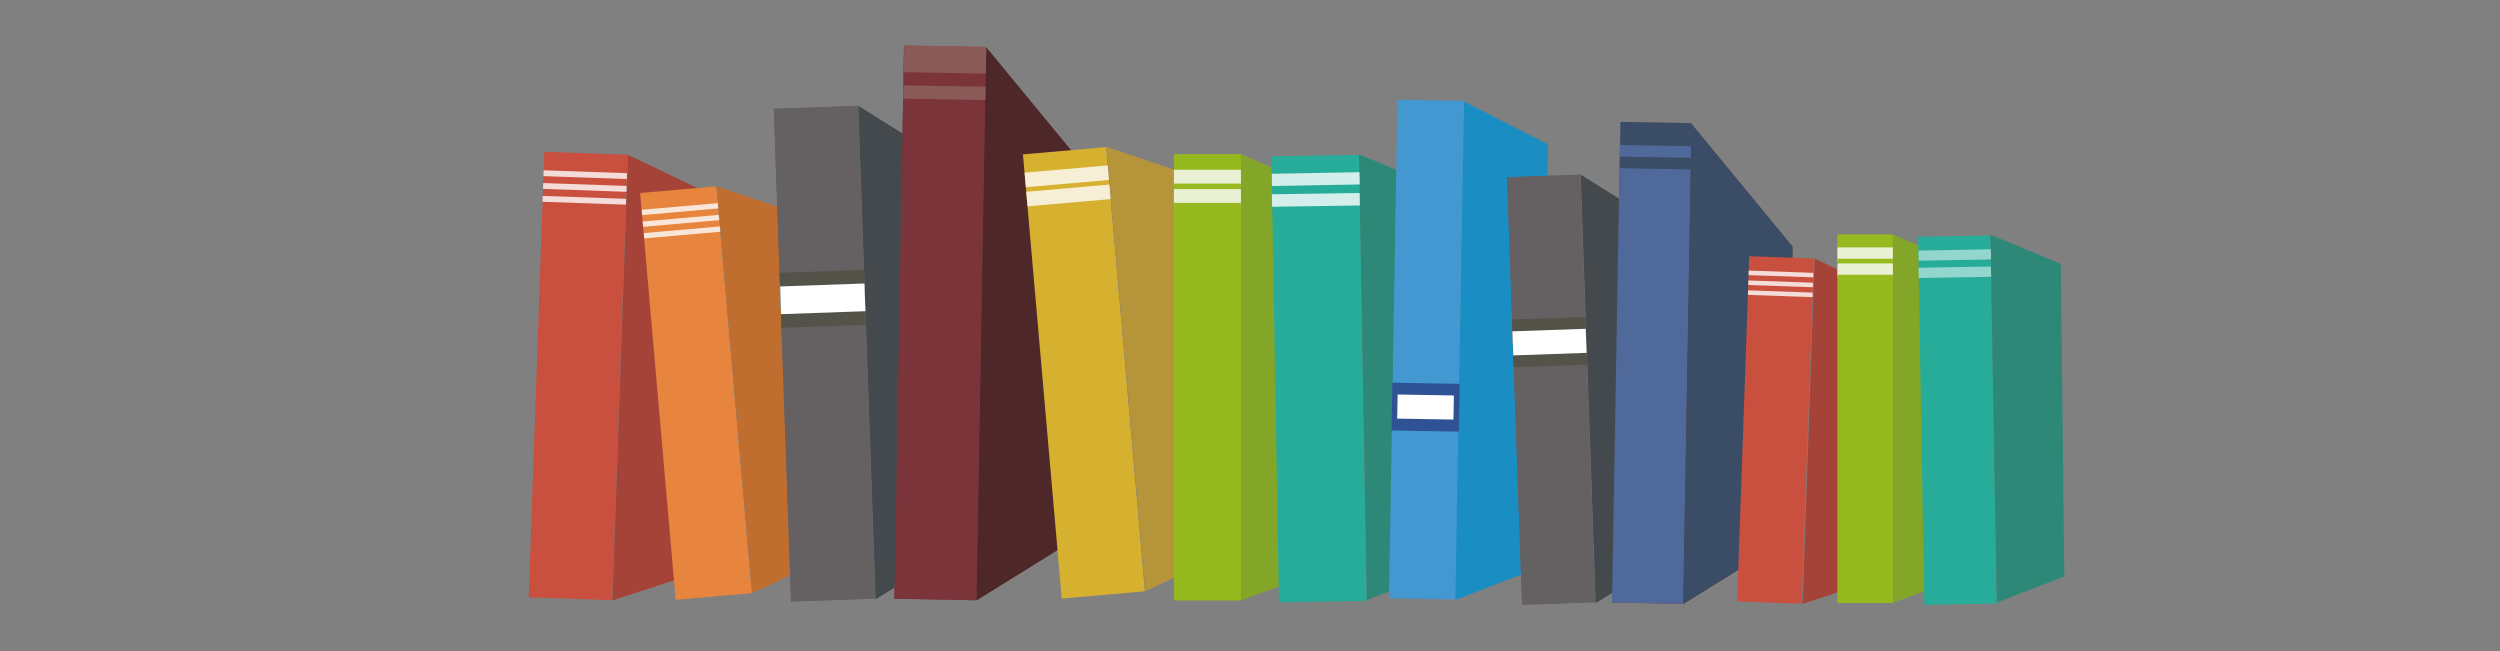 <?xml version='1.0' encoding='utf-8'?>
<svg xmlns="http://www.w3.org/2000/svg" enable-background="new 0 0 1920 500" version="1.1" viewBox="0 0 1920 500"><rect x="0" y="0" width="1920" height="500" fill="#808080" stroke="none"/> <style type="text/css"> .st0{fill:#C9503E;} .st1{fill:#A54339;} .st2{opacity:0.8;fill:#FFFFFF;} .st3{fill:#E7843D;} .st4{fill:#C06E2F;} .st5{fill:#656162;} .st6{fill:#44494D;} .st7{fill:#7B353A;} .st8{fill:#4E2729;} .st9{fill:#8A5A59;} .st10{fill:#535349;} .st11{fill:#FFFFFF;} .st12{fill:#D6B02F;} .st13{fill:#B69439;} .st14{fill:#95B91E;} .st15{fill:#83A629;} .st16{fill:#27AC9A;} .st17{fill:#2E8878;} .st18{fill:#4398D2;} .st19{fill:#1A8DC3;} .st20{fill:#50699B;} .st21{fill:#3A4C66;} .st22{opacity:0.5;fill:#FFFFFF;} .st23{fill:#2E5293;} </style> <rect class="st0" transform="matrix(.999 .035 -.035 .999 10.353 -15.328)" x="412.2" y="117.6" width="64.1" height="342.5"/> <polygon class="st1" points="534.4 440.2 470.3 461.2 482.3 118.9 546.4 149.6"/> <rect class="st2" transform="matrix(.999 .035 -.035 .999 4.955 -15.611)" x="417.6" y="131.9" width="64.1" height="4.5"/> <rect class="st2" transform="matrix(.999 .035 -.035 .999 5.298 -15.593)" x="417.3" y="141.7" width="64.1" height="4.5"/> <rect class="st2" transform="matrix(.999 .035 -.035 .999 5.641 -15.575)" x="416.9" y="151.6" width="64.1" height="4.5"/> <rect class="st3" transform="matrix(.996 -.087 .087 .996 -24.272 47.751)" x="505.3" y="145" width="58.7" height="313.7"/> <polygon class="st4" points="633.6 429.3 577.7 455.5 550.3 143 612 163.8"/> <rect class="st2" transform="matrix(.996 -.087 .087 .996 -12.003 46.136)" x="493" y="158.5" width="58.7" height="4.1"/> <rect class="st2" transform="matrix(.996 -.087 .087 .996 -12.784 46.239)" x="493.8" y="167.5" width="58.7" height="4.1"/> <rect class="st2" transform="matrix(.996 -.087 .087 .996 -13.564 46.342)" x="494.6" y="176.4" width="58.7" height="4.1"/> <rect class="st5" transform="matrix(.999 -.035 .035 .999 -9.099 22.276)" x="601.1" y="82.4" width="64.8" height="378.8"/> <polygon class="st6" points="737.3 420.4 672.6 460 659.3 81.5 724.1 122"/> <polygon class="st7" points="750 461 686.9 459.8 694.3 35.2 757.4 36.4"/> <polygon class="st8" points="842.1 403.8 750 461 757.4 36.4 846.7 144.8"/> <rect class="st9" transform="matrix(1 .017 -.017 1 .913 -12.658)" x="694.2" y="35.8" width="63" height="20.5"/> <rect class="st9" transform="matrix(1 .017 -.017 1 1.359 -12.646)" x="693.7" y="66.4" width="63" height="10.2"/> <rect class="st10" transform="matrix(.999 -.035 .035 .999 -7.628 22.199)" x="599.7" y="208.5" width="64.8" height="42.3"/> <rect class="st11" transform="matrix(.999 -.035 .035 .999 -7.628 22.199)" x="599.7" y="219" width="64.8" height="21.3"/> <rect class="st5" transform="matrix(.999 -.035 .035 .999 -9.099 22.276)" x="601.1" y="82.4" width="64.8" height="378.8"/> <polygon class="st6" points="737.3 420.4 672.6 460 659.3 81.5 724.1 122"/> <polygon class="st7" points="750 461 686.9 459.8 694.3 35.2 757.4 36.4"/> <polygon class="st8" points="842.1 403.8 750 461 757.4 36.4 846.7 144.8"/> <rect class="st9" transform="matrix(1 .017 -.017 1 .913 -12.658)" x="694.2" y="35.8" width="63" height="20.5"/> <rect class="st9" transform="matrix(1 .017 -.017 1 1.359 -12.646)" x="693.7" y="66.4" width="63" height="10.2"/> <rect class="st10" transform="matrix(.999 -.035 .035 .999 -7.628 22.199)" x="599.7" y="208.5" width="64.8" height="42.3"/> <rect class="st11" transform="matrix(.999 -.035 .035 .999 -7.628 22.199)" x="599.7" y="219" width="64.8" height="21.3"/> <rect class="st12" transform="matrix(.996 -.087 .087 .996 -21.778 73.663)" x="800.6" y="115" width="64.1" height="342.5"/> <polygon class="st13" points="940.6 425.4 879.6 454 849.7 112.8 917.1 135.5"/> <rect class="st2" transform="matrix(.996 -.087 .087 .996 -8.67 71.938)" x="787.4" y="129.7" width="64.1" height="11.2"/> <rect class="st2" transform="matrix(.996 -.087 .087 .996 -9.947 72.106)" x="788.7" y="144.4" width="64.1" height="11.2"/> <rect class="st14" x="901.6" y="118.5" width="51.4" height="342.5"/> <polygon class="st15" points="1016.3 437.8 953 461 953 118.5 1018.1 146.9"/> <rect class="st11" x="901.6" y="132.6" width="51.4" height="11.2"/> <rect class="st11" x="901.6" y="147.3" width="51.4" height="11.2"/> <rect class="st14" x="901.6" y="118.5" width="51.4" height="342.5"/> <polygon class="st15" points="1016.3 437.8 953 461 953 118.5 1018.1 146.9"/> <rect class="st2" x="901.6" y="130.4" width="51.4" height="10.6"/> <rect class="st2" x="901.6" y="145.2" width="51.4" height="10.6"/> <rect class="st16" transform="matrix(1 -.017 .017 1 -4.912 17.723)" x="979.3" y="119" width="67.4" height="342.5"/> <polygon class="st17" points="1112.6 436.6 1049.7 460.9 1043.7 118.5 1109.3 145.8"/> <rect class="st2" transform="matrix(1 -.018 .018 1 -2.285 17.939)" x="976.6" y="133.1" width="67.4" height="9.4"/> <polygon class="st2" points="1044.4 157.8 977 158.8 976.8 149.2 1044.2 148.2"/> <rect class="st18" transform="matrix(1 .017 -.017 1 4.861 -19.076)" x="1069.7" y="77.5" width="51.4" height="382.9"/> <polygon class="st19" points="1181.4 436 1117.7 460.8 1124.4 78 1188.9 110.9"/> <rect class="st5" transform="matrix(.999 -.035 .035 .999 -9.728 41.772)" x="1163.6" y="135.2" width="56.3" height="328.7"/> <polygon class="st6" points="1281.8 428.5 1225.6 462.9 1214.1 134.4 1270.3 169.5"/> <polygon class="st7" points="1292.7 463.8 1238 462.7 1244.4 94.2 1299.1 95.3"/> <polygon class="st8" points="1372.7 414.2 1292.7 463.8 1299.1 95.3 1376.6 189.4"/> <rect class="st9" transform="matrix(1 .017 -.017 1 2.002 -22.177)" x="1244.3" y="94.7" width="54.7" height="17.7"/> <rect class="st9" transform="matrix(1 .017 -.017 1 2.389 -22.167)" x="1243.9" y="121.3" width="54.7" height="8.9"/> <rect class="st10" transform="matrix(.999 -.035 .035 .999 -8.452 41.705)" x="1162.3" y="244.6" width="56.3" height="36.7"/> <rect class="st11" transform="matrix(.999 -.035 .035 .999 -8.452 41.705)" x="1162.3" y="253.7" width="56.3" height="18.5"/> <rect class="st5" transform="matrix(.999 -.035 .035 .999 -9.728 41.772)" x="1163.6" y="135.2" width="56.3" height="328.7"/> <polygon class="st6" points="1281.8 428.5 1225.6 462.9 1214.1 134.4 1270.3 169.5"/> <polygon class="st20" points="1292.7 463.8 1238 462.7 1244.4 94.2 1299.1 95.3"/> <polygon class="st21" points="1372.7 414.2 1292.7 463.8 1299.1 95.3 1376.6 189.4"/> <rect class="st21" transform="matrix(1 .017 -.017 1 2.002 -22.177)" x="1244.3" y="94.7" width="54.7" height="17.7"/> <rect class="st21" transform="matrix(1 .017 -.017 1 2.389 -22.167)" x="1243.9" y="121.3" width="54.7" height="8.9"/> <rect class="st10" transform="matrix(.999 -.035 .035 .999 -8.452 41.705)" x="1162.3" y="244.6" width="56.3" height="36.7"/> <rect class="st11" transform="matrix(.999 -.035 .035 .999 -8.452 41.705)" x="1162.3" y="253.7" width="56.3" height="18.5"/> <rect class="st0" transform="matrix(.999 .035 -.035 .999 12.357 -47.407)" x="1339.3" y="197.5" width="49.7" height="265.4"/> <polygon class="st1" points="1434 447.5 1384.4 463.8 1393.6 198.5 1443.3 222.3"/> <rect class="st2" transform="matrix(.999 .035 -.035 .999 8.173 -47.626)" x="1343.5" y="208.6" width="49.7" height="3.5"/> <rect class="st2" transform="matrix(.999 .035 -.035 .999 8.439 -47.612)" x="1343.2" y="216.2" width="49.7" height="3.5"/> <rect class="st2" transform="matrix(.999 .035 -.035 .999 8.706 -47.598)" x="1343" y="223.8" width="49.7" height="3.5"/> <rect class="st14" x="1411.3" y="180.2" width="42.4" height="282.7"/> <polygon class="st15" points="1505.9 443.7 1453.7 462.8 1453.7 180.2 1507.4 203.7"/> <rect class="st11" x="1411.3" y="191.8" width="42.4" height="9.2"/> <rect class="st11" x="1411.3" y="204" width="42.4" height="9.2"/> <rect class="st14" x="1411.3" y="180.2" width="42.4" height="282.7"/> <polygon class="st15" points="1505.9 443.7 1453.7 462.8 1453.7 180.2 1507.4 203.7"/> <rect class="st2" x="1411.3" y="190" width="42.4" height="8.7"/> <rect class="st2" x="1411.3" y="202.3" width="42.4" height="8.7"/> <rect class="st16" transform="matrix(1 -.017 .017 1 -5.39 26.284)" x="1475.4" y="180.6" width="55.6" height="282.7"/> <polygon class="st17" points="1585.4 442.7 1533.5 462.8 1528.6 180.2 1582.7 202.7"/> <rect class="st22" transform="matrix(1 -.018 .018 1 -3.243 26.652)" x="1473.2" y="192.3" width="55.6" height="7.8"/> <polygon class="st22" points="1529.2 212.6 1473.5 213.5 1473.4 205.6 1529 204.7"/> <rect class="st23" transform="matrix(1 .017 -.017 1 5.632 -19.056)" x="1068.7" y="294.8" width="51.7" height="36.7"/> <rect class="st11" transform="matrix(1 .017 -.017 1 5.63 -19.054)" x="1072.9" y="303.8" width="43.2" height="18.5"/> </svg>